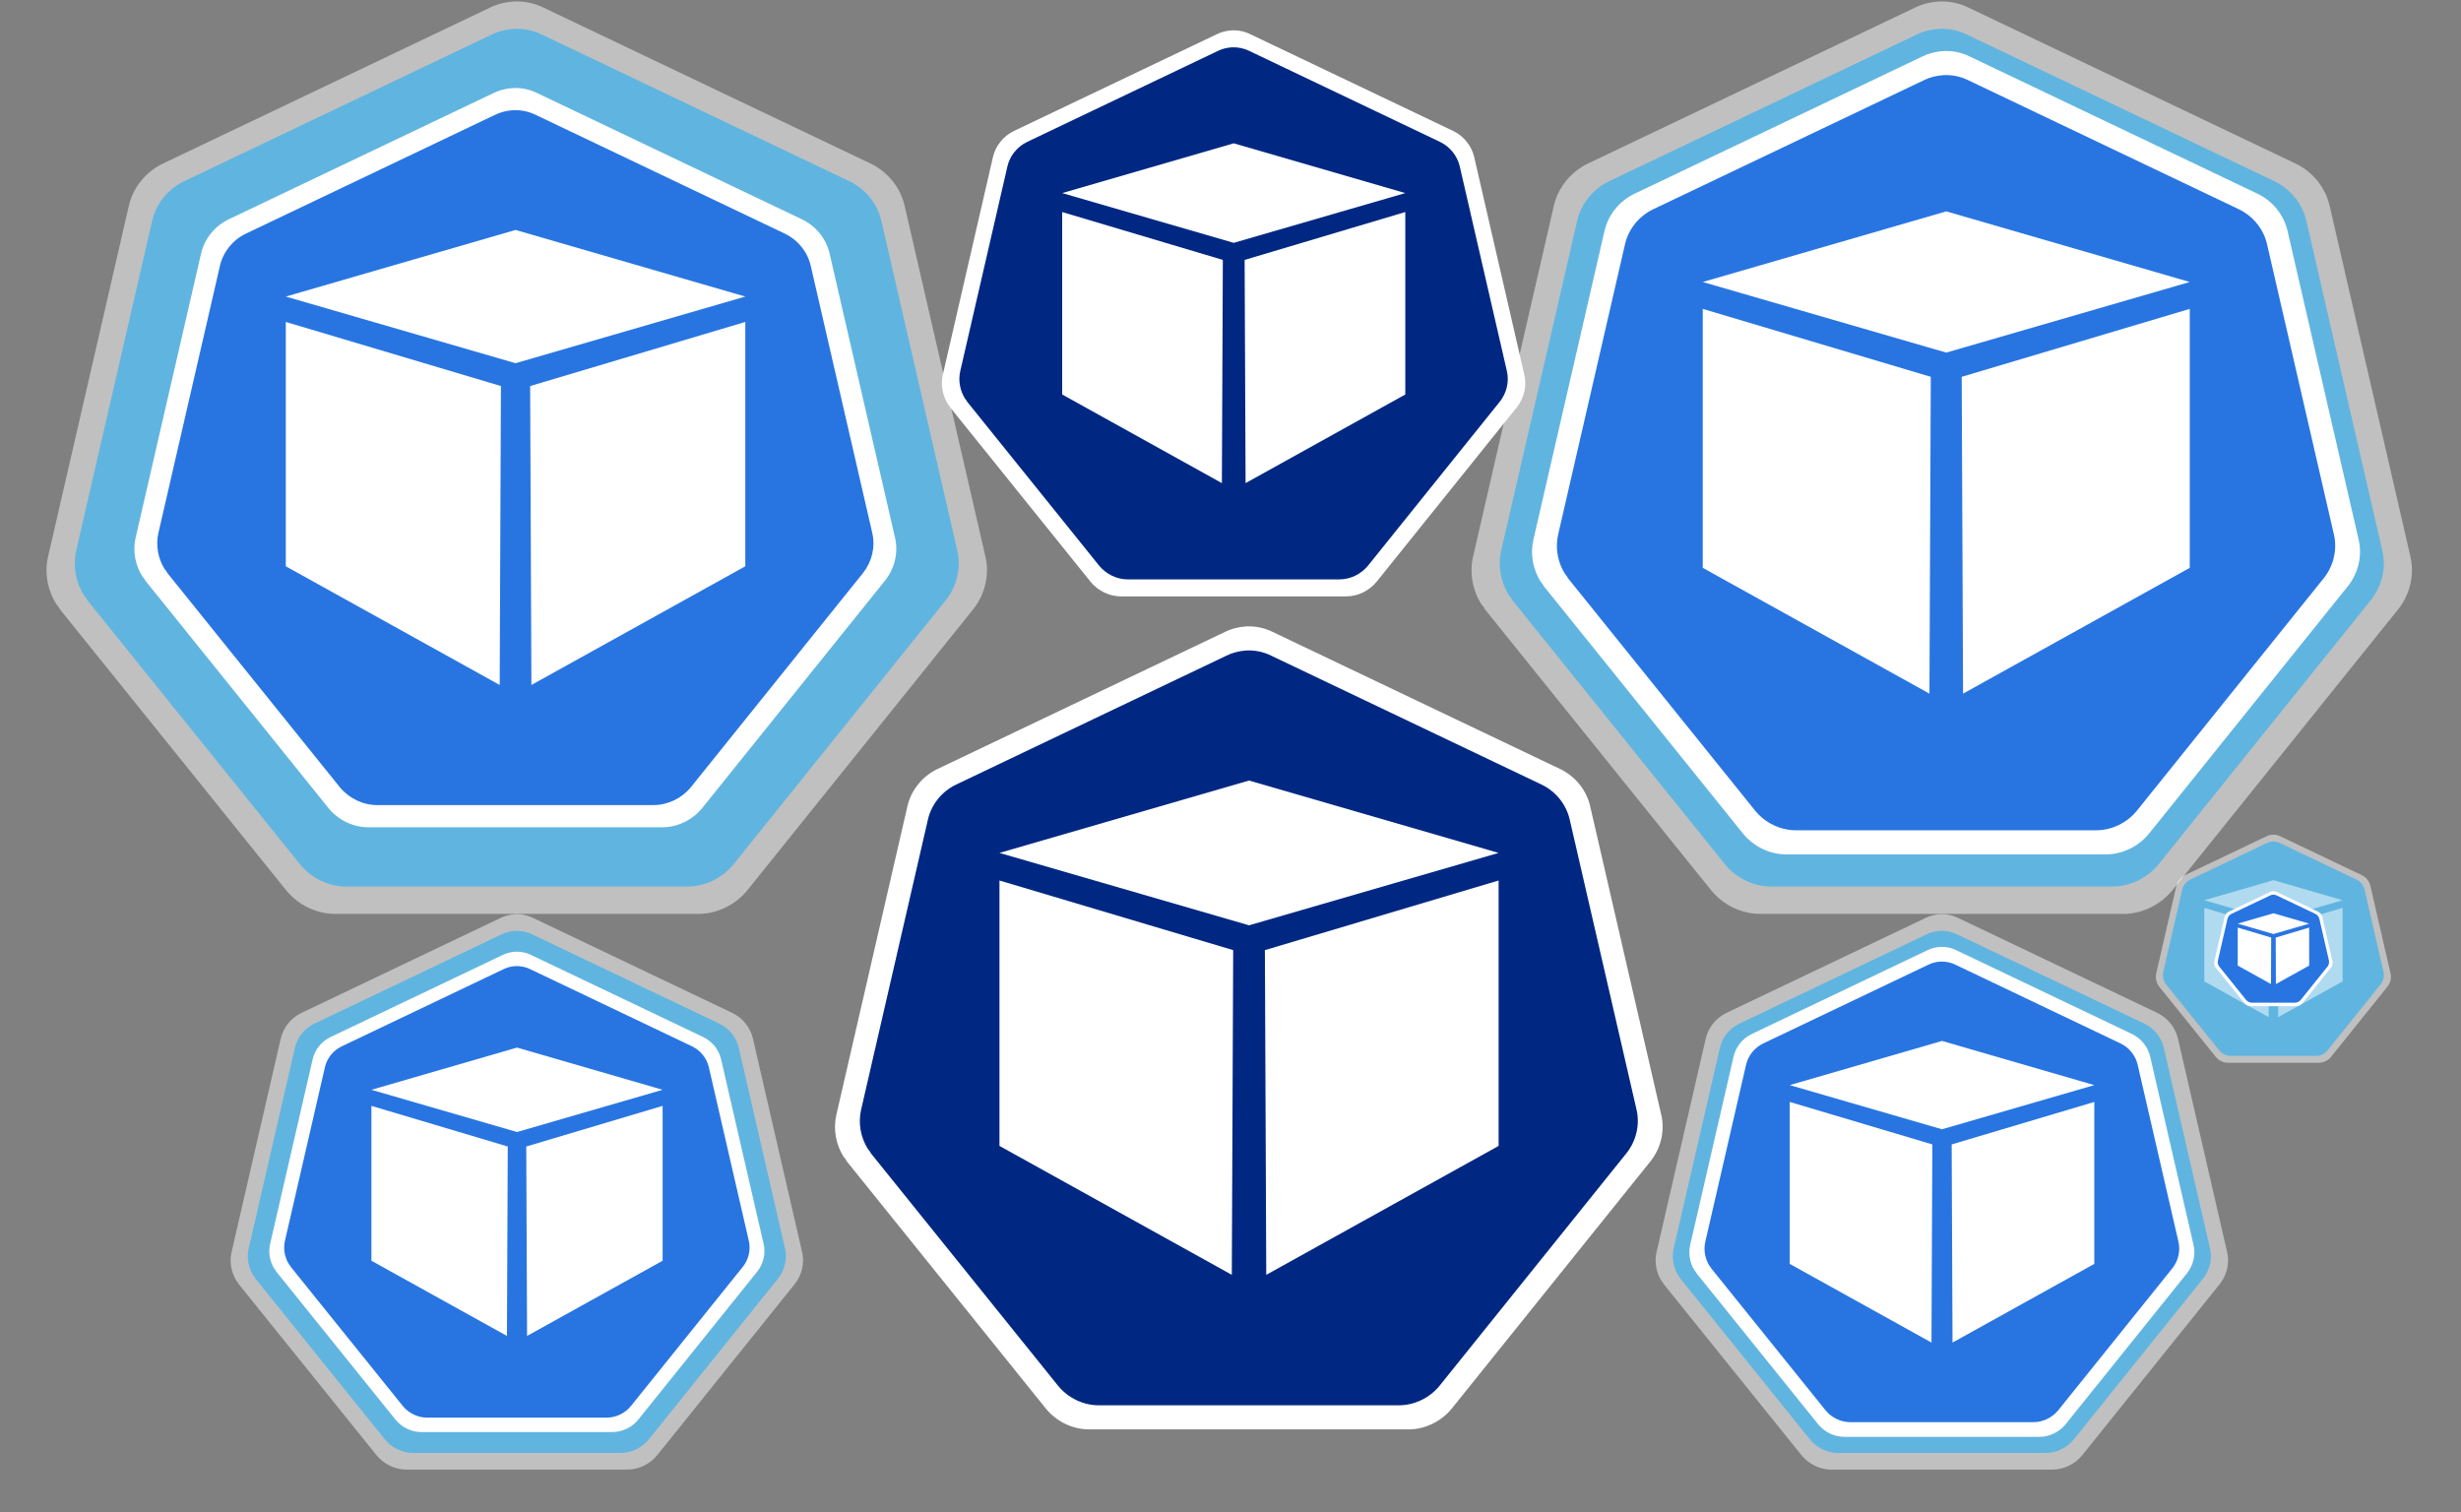 <?xml version="1.0" encoding="UTF-8"?>
<!DOCTYPE svg PUBLIC "-//W3C//DTD SVG 1.1//EN" "http://www.w3.org/Graphics/SVG/1.1/DTD/svg11.dtd">
<svg xmlns="http://www.w3.org/2000/svg" xmlns:xlink="http://www.w3.org/1999/xlink" version="1.1" width="1240px" height="762px" viewBox="-0.5 -0.5 1240 762"><rect x="-0.5" y="-0.5" width="1240" height="762" fill="#808080" stroke="none"/><defs><style type="text/css">@import url(https://fonts.googleapis.com/css?family=Roboto);&#xa;</style></defs><g><path d="M 627.34 315.14 C 623.64 315.37 619.94 316.29 616.7 317.91 L 471.74 387.04 C 464.11 390.74 458.56 397.68 456.71 405.77 L 420.88 561.36 C 419.26 568.53 420.65 576.16 424.58 582.4 C 425.27 583.1 425.73 583.79 426.2 584.71 L 526.54 709.33 C 531.85 715.8 539.94 719.73 548.27 719.73 L 709.18 719.73 C 717.5 719.73 725.6 715.8 730.91 709.33 L 831.25 584.48 C 836.34 578.01 838.42 569.45 836.57 561.36 L 800.73 405.77 C 798.89 397.68 793.34 390.74 785.71 387.04 L 640.75 317.91 C 636.59 315.83 631.96 314.91 627.34 315.14 Z" fill="#ffffff" stroke="none" pointer-events="all"/><path d="M 627.43 327.27 C 623.95 327.49 620.47 328.36 617.43 329.88 L 481.17 394.86 C 474 398.33 468.78 404.85 467.04 412.46 L 433.36 558.72 C 431.83 565.46 433.14 572.63 436.83 578.5 C 437.49 579.15 437.92 579.8 438.35 580.67 L 532.67 697.81 C 537.67 703.89 545.28 707.59 553.1 707.59 L 704.36 707.59 C 712.18 707.59 719.79 703.89 724.79 697.81 L 819.11 580.45 C 823.89 574.37 825.85 566.33 824.11 558.72 L 790.42 412.46 C 788.68 404.85 783.47 398.33 776.3 394.86 L 640.03 329.88 C 636.12 327.92 631.77 327.05 627.43 327.27 Z" fill="#002882" stroke="none" pointer-events="all"/><path d="M 754.59 443.16 L 754.59 576.89 L 637.52 641.85 L 636.83 478.24 Z M 503.09 443.16 L 503.09 576.89 L 620.16 641.85 L 620.85 478.24 Z M 503.09 429.26 L 628.84 392.79 L 754.59 429.26 L 628.84 465.74 Z" fill="#ffffff" stroke="none" pointer-events="all"/><path d="M 976.29 0.26 C 972.09 0.53 967.89 1.58 964.21 3.42 L 799.49 81.96 C 790.82 86.17 784.52 94.05 782.41 103.24 L 741.7 280.05 C 739.86 288.19 741.43 296.86 745.9 303.95 C 746.69 304.74 747.21 305.53 747.74 306.58 L 861.75 448.18 C 867.79 455.53 876.99 460 886.45 460 L 1069.29 460 C 1078.75 460 1087.94 455.53 1093.99 448.18 L 1208 306.32 C 1213.78 298.96 1216.14 289.24 1214.04 280.05 L 1173.32 103.24 C 1171.22 94.05 1164.92 86.17 1156.25 81.96 L 991.53 3.42 C 986.8 1.05 981.55 0 976.29 0.26 Z" fill-opacity="0.5" fill="#ffffff" stroke="none" pointer-events="all"/><path d="M 976.39 14.05 C 972.44 14.29 968.49 15.28 965.04 17.01 L 810.2 90.85 C 802.05 94.8 796.13 102.21 794.15 110.85 L 755.87 277.04 C 754.14 284.7 755.63 292.85 759.82 299.51 C 760.57 300.26 761.06 301 761.55 301.98 L 868.73 435.09 C 874.41 442 883.05 446.2 891.94 446.2 L 1063.81 446.2 C 1072.7 446.2 1081.35 442 1087.03 435.09 L 1194.2 301.74 C 1199.63 294.82 1201.86 285.69 1199.88 277.04 L 1161.6 110.85 C 1159.63 102.21 1153.7 94.8 1145.55 90.85 L 990.72 17.01 C 986.27 14.79 981.33 13.8 976.39 14.05 Z" fill-opacity="0.5" fill="#00aaff" stroke="none" pointer-events="all"/><path d="M 1117.35 147.82 L 1117.35 296.02 L 987.62 368 L 986.85 186.69 Z M 838.65 147.82 L 838.65 296.02 L 968.38 368 L 969.15 186.69 Z M 838.65 132.42 L 978 92 L 1117.35 132.42 L 978 172.84 Z" fill-opacity="0.5" fill="#ffffff" stroke="none" pointer-events="all"/><path d="M 978.64 25.23 C 974.94 25.46 971.24 26.39 968 28.01 L 822.97 97.16 C 815.34 100.87 809.79 107.8 807.94 115.9 L 772.09 271.56 C 770.47 278.73 771.86 286.36 775.79 292.61 C 776.48 293.3 776.95 294 777.41 294.92 L 877.79 419.59 C 883.11 426.07 891.21 430 899.53 430 L 1060.52 430 C 1068.84 430 1076.94 426.07 1082.26 419.59 L 1182.64 294.69 C 1187.73 288.22 1189.81 279.66 1187.96 271.56 L 1152.11 115.9 C 1150.26 107.8 1144.71 100.87 1137.07 97.16 L 992.05 28.01 C 987.89 25.93 983.26 25 978.64 25.23 Z" fill="#ffffff" stroke="none" pointer-events="all"/><path d="M 978.73 37.37 C 975.25 37.58 971.77 38.45 968.73 39.98 L 832.4 104.98 C 825.23 108.46 820.01 114.99 818.27 122.6 L 784.57 268.92 C 783.05 275.66 784.35 282.83 788.05 288.7 C 788.7 289.36 789.14 290.01 789.57 290.88 L 883.93 408.07 C 888.93 414.15 896.54 417.85 904.37 417.85 L 1055.69 417.85 C 1063.52 417.85 1071.13 414.15 1076.13 408.07 L 1170.49 290.66 C 1175.27 284.57 1177.23 276.53 1175.49 268.92 L 1141.79 122.6 C 1140.05 114.99 1134.83 108.46 1127.66 104.98 L 991.34 39.98 C 987.42 38.02 983.08 37.15 978.73 37.37 Z" fill="#2875e2" stroke="none" pointer-events="all"/><path d="M 1102.83 155.14 L 1102.83 285.62 L 988.61 349 L 987.93 189.37 Z M 857.45 155.14 L 857.45 285.62 L 971.67 349 L 972.35 189.37 Z M 857.45 141.59 L 980.14 106 L 1102.83 141.59 L 980.14 177.17 Z" fill="#ffffff" stroke="none" pointer-events="all"/><path d="M 258.29 0.26 C 254.09 0.53 249.89 1.58 246.21 3.42 L 81.49 81.96 C 72.82 86.17 66.52 94.05 64.41 103.24 L 23.7 280.05 C 21.86 288.19 23.43 296.86 27.9 303.95 C 28.69 304.74 29.21 305.53 29.74 306.58 L 143.75 448.18 C 149.79 455.53 158.99 460 168.45 460 L 351.29 460 C 360.75 460 369.94 455.53 375.99 448.18 L 490 306.32 C 495.78 298.96 498.14 289.24 496.04 280.05 L 455.32 103.24 C 453.22 94.05 446.92 86.17 438.25 81.96 L 273.53 3.42 C 268.8 1.05 263.55 0 258.29 0.26 Z" fill-opacity="0.5" fill="#ffffff" stroke="none" pointer-events="all"/><path d="M 258.39 14.05 C 254.44 14.29 250.49 15.28 247.04 17.01 L 92.2 90.85 C 84.05 94.8 78.13 102.21 76.15 110.85 L 37.87 277.04 C 36.14 284.7 37.63 292.85 41.82 299.51 C 42.57 300.26 43.06 301 43.55 301.98 L 150.73 435.09 C 156.41 442 165.05 446.2 173.94 446.2 L 345.81 446.2 C 354.7 446.2 363.35 442 369.03 435.09 L 476.2 301.74 C 481.63 294.82 483.86 285.69 481.88 277.04 L 443.6 110.85 C 441.63 102.21 435.7 94.8 427.55 90.85 L 272.72 17.01 C 268.27 14.79 263.33 13.8 258.39 14.05 Z" fill-opacity="0.5" fill="#00aaff" stroke="none" pointer-events="all"/><path d="M 399.35 147.82 L 399.35 296.02 L 269.62 368 L 268.85 186.69 Z M 120.65 147.82 L 120.65 296.02 L 250.38 368 L 251.15 186.69 Z M 120.65 132.42 L 260 92 L 399.35 132.42 L 260 172.84 Z" fill-opacity="0.5" fill="#ffffff" stroke="none" pointer-events="all"/><path d="M 257.88 43.87 C 254.47 44.08 251.07 44.94 248.09 46.42 L 114.63 110.06 C 107.61 113.47 102.5 119.85 100.8 127.3 L 67.81 270.55 C 66.32 277.14 67.6 284.17 71.22 289.91 C 71.85 290.55 72.28 291.19 72.71 292.04 L 165.08 406.76 C 169.97 412.72 177.42 416.34 185.09 416.34 L 333.22 416.34 C 340.88 416.34 348.33 412.72 353.23 406.76 L 445.6 291.83 C 450.28 285.87 452.2 278 450.5 270.55 L 417.51 127.3 C 415.8 119.85 410.7 113.47 403.67 110.06 L 270.22 46.42 C 266.39 44.51 262.13 43.66 257.88 43.87 Z" fill="#ffffff" stroke="none" pointer-events="all"/><path d="M 257.96 55.04 C 254.76 55.24 251.56 56.04 248.76 57.44 L 123.31 117.26 C 116.71 120.46 111.91 126.46 110.31 133.47 L 79.3 268.11 C 77.9 274.32 79.1 280.92 82.5 286.32 C 83.1 286.92 83.5 287.52 83.9 288.32 L 170.73 396.16 C 175.33 401.76 182.33 405.16 189.54 405.16 L 328.78 405.16 C 335.99 405.16 342.99 401.76 347.59 396.16 L 434.42 288.12 C 438.82 282.52 440.62 275.12 439.02 268.11 L 408.01 133.47 C 406.41 126.46 401.61 120.46 395.01 117.26 L 269.56 57.44 C 265.96 55.64 261.96 54.84 257.96 55.04 Z" fill="#2875e2" stroke="none" pointer-events="all"/><path d="M 375.02 161.72 L 375.02 284.84 L 267.25 344.64 L 266.62 194.02 Z M 143.5 161.72 L 143.5 284.84 L 251.27 344.64 L 251.9 194.02 Z M 143.5 148.93 L 259.26 115.36 L 375.02 148.93 L 259.26 182.51 Z" fill="#ffffff" stroke="none" pointer-events="all"/><path d="M 258.96 460.16 C 256.4 460.32 253.84 460.96 251.6 462.08 L 151.34 509.89 C 146.06 512.45 142.23 517.24 140.95 522.84 L 116.16 630.46 C 115.04 635.41 116 640.69 118.72 645.01 C 119.2 645.49 119.52 645.97 119.84 646.61 L 189.24 732.79 C 192.92 737.27 198.51 739.99 204.27 739.99 L 315.56 739.99 C 321.32 739.99 326.91 737.27 330.59 732.79 L 399.99 646.45 C 403.51 641.97 404.95 636.05 403.67 630.46 L 378.88 522.84 C 377.6 517.24 373.76 512.45 368.49 509.89 L 268.23 462.08 C 265.35 460.64 262.15 460 258.96 460.16 Z" fill-opacity="0.5" fill="#ffffff" stroke="none" pointer-events="all"/><path d="M 259.02 468.55 C 256.61 468.7 254.21 469.3 252.1 470.35 L 157.86 515.3 C 152.9 517.7 149.29 522.21 148.09 527.47 L 124.79 628.63 C 123.74 633.29 124.64 638.25 127.2 642.31 C 127.65 642.76 127.95 643.21 128.25 643.81 L 193.48 724.83 C 196.94 729.03 202.2 731.59 207.61 731.59 L 312.23 731.59 C 317.64 731.59 322.9 729.03 326.36 724.83 L 391.59 643.66 C 394.9 639.45 396.25 633.89 395.05 628.63 L 371.75 527.47 C 370.55 522.21 366.94 517.7 361.98 515.3 L 267.74 470.35 C 265.03 469 262.02 468.4 259.02 468.55 Z" fill-opacity="0.5" fill="#00aaff" stroke="none" pointer-events="all"/><path d="M 344.81 549.97 L 344.81 640.18 L 265.85 683.99 L 265.38 573.64 Z M 175.18 549.97 L 175.18 640.18 L 254.14 683.99 L 254.61 573.64 Z M 175.18 540.6 L 259.99 516 L 344.81 540.6 L 259.99 565.2 Z" fill-opacity="0.5" fill="#ffffff" stroke="none" pointer-events="all"/><path d="M 259.1 479.04 C 256.89 479.18 254.68 479.73 252.74 480.7 L 166.02 522.05 C 161.45 524.27 158.14 528.41 157.03 533.26 L 135.59 626.34 C 134.62 630.63 135.45 635.19 137.8 638.92 C 138.22 639.34 138.5 639.75 138.77 640.31 L 198.8 714.86 C 201.98 718.73 206.82 721.08 211.8 721.08 L 308.06 721.08 C 313.04 721.08 317.88 718.73 321.06 714.86 L 381.09 640.17 C 384.13 636.3 385.38 631.18 384.27 626.34 L 362.83 533.26 C 361.73 528.41 358.41 524.27 353.84 522.05 L 267.12 480.7 C 264.63 479.45 261.87 478.9 259.1 479.04 Z" fill="#ffffff" stroke="none" pointer-events="all"/><path d="M 259.15 486.3 C 257.07 486.43 254.99 486.95 253.17 487.86 L 171.66 526.73 C 167.37 528.81 164.25 532.71 163.21 537.26 L 143.06 624.76 C 142.15 628.79 142.93 633.08 145.14 636.59 C 145.53 636.98 145.79 637.37 146.05 637.89 L 202.47 707.96 C 205.46 711.6 210.01 713.81 214.69 713.81 L 305.18 713.81 C 309.86 713.81 314.41 711.6 317.4 707.96 L 373.82 637.76 C 376.68 634.12 377.85 629.31 376.81 624.76 L 356.66 537.26 C 355.62 532.71 352.5 528.81 348.21 526.73 L 266.7 487.86 C 264.36 486.69 261.76 486.17 259.15 486.3 Z" fill="#2875e2" stroke="none" pointer-events="all"/><path d="M 333.36 556.72 L 333.36 634.75 L 265.07 672.64 L 264.66 577.19 Z M 186.64 556.72 L 186.64 634.75 L 254.93 672.64 L 255.34 577.19 Z M 186.64 548.62 L 260 527.34 L 333.36 548.62 L 260 569.89 Z" fill="#ffffff" stroke="none" pointer-events="all"/><path d="M 976.96 460.16 C 974.4 460.32 971.84 460.96 969.6 462.08 L 869.34 509.89 C 864.07 512.45 860.23 517.25 858.95 522.84 L 834.16 630.46 C 833.04 635.42 834 640.7 836.72 645.01 C 837.2 645.49 837.52 645.97 837.84 646.61 L 907.24 732.8 C 910.92 737.28 916.52 740 922.27 740 L 1033.57 740 C 1039.32 740 1044.92 737.28 1048.6 732.8 L 1118 646.45 C 1121.52 641.98 1122.96 636.06 1121.68 630.46 L 1096.89 522.84 C 1095.61 517.25 1091.77 512.45 1086.5 509.89 L 986.24 462.08 C 983.36 460.64 980.16 460 976.96 460.16 Z" fill-opacity="0.5" fill="#ffffff" stroke="none" pointer-events="all"/><path d="M 977.02 468.55 C 974.62 468.7 972.21 469.3 970.11 470.35 L 875.86 515.3 C 870.9 517.7 867.29 522.21 866.09 527.47 L 842.79 628.63 C 841.74 633.29 842.64 638.25 845.2 642.31 C 845.65 642.76 845.95 643.22 846.25 643.82 L 911.49 724.84 C 914.94 729.04 920.2 731.6 925.62 731.6 L 1030.23 731.6 C 1035.65 731.6 1040.91 729.04 1044.36 724.84 L 1109.6 643.67 C 1112.91 639.46 1114.26 633.9 1113.06 628.63 L 1089.76 527.47 C 1088.56 522.21 1084.95 517.7 1079.99 515.3 L 985.74 470.35 C 983.04 469 980.03 468.4 977.02 468.55 Z" fill-opacity="0.5" fill="#00aaff" stroke="none" pointer-events="all"/><path d="M 1062.82 549.97 L 1062.82 640.18 L 983.86 684 L 983.39 573.64 Z M 893.18 549.97 L 893.18 640.18 L 972.14 684 L 972.61 573.64 Z M 893.18 540.6 L 978 516 L 1062.82 540.6 L 978 565.21 Z" fill-opacity="0.5" fill="#ffffff" stroke="none" pointer-events="all"/><path d="M 977.08 476.62 C 974.83 476.77 972.57 477.33 970.59 478.32 L 882.14 520.5 C 877.49 522.75 874.1 526.99 872.97 531.92 L 851.11 626.86 C 850.12 631.24 850.97 635.89 853.36 639.7 C 853.79 640.12 854.07 640.55 854.35 641.11 L 915.58 717.15 C 918.82 721.1 923.76 723.5 928.84 723.5 L 1027.02 723.5 C 1032.1 723.5 1037.04 721.1 1040.28 717.15 L 1101.51 640.97 C 1104.61 637.02 1105.88 631.8 1104.75 626.86 L 1082.89 531.92 C 1081.76 526.99 1078.37 522.75 1073.72 520.5 L 985.27 478.32 C 982.73 477.05 979.9 476.48 977.08 476.62 Z" fill="#ffffff" stroke="none" pointer-events="all"/><path d="M 977.14 484.03 C 975.02 484.16 972.89 484.69 971.04 485.62 L 887.89 525.27 C 883.52 527.39 880.34 531.37 879.27 536.01 L 858.72 625.25 C 857.79 629.36 858.59 633.74 860.84 637.32 C 861.24 637.72 861.51 638.11 861.77 638.64 L 919.32 710.12 C 922.37 713.83 927.01 716.09 931.79 716.09 L 1024.08 716.09 C 1028.85 716.09 1033.5 713.83 1036.55 710.12 L 1094.1 638.51 C 1097.01 634.8 1098.21 629.89 1097.15 625.25 L 1076.59 536.01 C 1075.53 531.37 1072.35 527.39 1067.97 525.27 L 984.83 485.62 C 982.44 484.42 979.79 483.89 977.14 484.03 Z" fill="#2875e2" stroke="none" pointer-events="all"/><path d="M 1054.73 554.74 L 1054.73 636.34 L 983.3 675.98 L 982.87 576.14 Z M 901.27 554.74 L 901.27 636.34 L 972.7 675.98 L 973.13 576.14 Z M 901.27 546.26 L 978 524 L 1054.73 546.26 L 978 568.51 Z" fill="#ffffff" stroke="none" pointer-events="all"/><path d="M 1144.57 420.07 C 1143.52 420.13 1142.47 420.39 1141.55 420.85 L 1100.37 440.49 C 1098.21 441.54 1096.63 443.51 1096.1 445.81 L 1085.92 490.01 C 1085.46 492.05 1085.86 494.21 1086.97 495.99 C 1087.17 496.19 1087.3 496.38 1087.43 496.64 L 1115.94 532.04 C 1117.45 533.88 1119.75 535 1122.11 535 L 1167.82 535 C 1170.19 535 1172.49 533.88 1174 532.04 L 1202.5 496.58 C 1203.94 494.74 1204.54 492.31 1204.01 490.01 L 1193.83 445.81 C 1193.31 443.51 1191.73 441.54 1189.56 440.49 L 1148.38 420.85 C 1147.2 420.26 1145.89 420 1144.57 420.07 Z" fill-opacity="0.5" fill="#ffffff" stroke="none" pointer-events="all"/><path d="M 1144.6 423.51 C 1143.61 423.57 1142.62 423.82 1141.76 424.25 L 1103.05 442.71 C 1101.01 443.7 1099.53 445.55 1099.04 447.71 L 1089.47 489.26 C 1089.04 491.17 1089.41 493.21 1090.46 494.88 C 1090.64 495.06 1090.76 495.25 1090.89 495.5 L 1117.68 528.77 C 1119.1 530.5 1121.26 531.55 1123.48 531.55 L 1166.45 531.55 C 1168.68 531.55 1170.84 530.5 1172.26 528.77 L 1199.05 495.43 C 1200.41 493.71 1200.96 491.42 1200.47 489.26 L 1190.9 447.71 C 1190.41 445.55 1188.93 443.7 1186.89 442.71 L 1148.18 424.25 C 1147.07 423.7 1145.83 423.45 1144.6 423.51 Z" fill-opacity="0.5" fill="#00aaff" stroke="none" pointer-events="all"/><path d="M 1179.84 456.95 L 1179.84 494 L 1147.41 512 L 1147.21 466.67 Z M 1110.16 456.95 L 1110.16 494 L 1142.59 512 L 1142.79 466.67 Z M 1110.16 453.1 L 1145 443 L 1179.84 453.1 L 1145 463.21 Z" fill-opacity="0.5" fill="#ffffff" stroke="none" pointer-events="all"/><path d="M 1144.78 448.56 C 1144.26 448.59 1143.73 448.72 1143.26 448.96 L 1122.51 458.85 C 1121.42 459.38 1120.63 460.37 1120.36 461.53 L 1115.23 483.8 C 1115 484.83 1115.2 485.92 1115.76 486.82 C 1115.86 486.92 1115.93 487.01 1115.99 487.15 L 1130.36 504.98 C 1131.12 505.91 1132.28 506.47 1133.47 506.47 L 1156.5 506.47 C 1157.69 506.47 1158.85 505.91 1159.61 504.98 L 1173.97 487.11 C 1174.7 486.19 1175 484.96 1174.74 483.8 L 1169.61 461.53 C 1169.34 460.37 1168.55 459.38 1167.45 458.85 L 1146.7 448.96 C 1146.11 448.66 1145.45 448.53 1144.78 448.56 Z" fill="#ffffff" stroke="none" pointer-events="all"/><path d="M 1144.8 450.3 C 1144.3 450.33 1143.8 450.45 1143.37 450.67 L 1123.86 459.97 C 1122.84 460.47 1122.09 461.4 1121.84 462.49 L 1117.02 483.43 C 1116.8 484.39 1116.99 485.42 1117.52 486.26 C 1117.61 486.35 1117.67 486.44 1117.73 486.57 L 1131.23 503.34 C 1131.95 504.21 1133.04 504.74 1134.16 504.74 L 1155.81 504.74 C 1156.93 504.74 1158.02 504.21 1158.73 503.34 L 1172.24 486.54 C 1172.92 485.67 1173.2 484.52 1172.95 483.43 L 1168.13 462.49 C 1167.88 461.4 1167.13 460.47 1166.11 459.97 L 1146.6 450.67 C 1146.04 450.39 1145.42 450.26 1144.8 450.3 Z" fill="#2875e2" stroke="none" pointer-events="all"/><path d="M 1163 466.88 L 1163 486.03 L 1146.24 495.33 L 1146.14 471.91 Z M 1127 466.88 L 1127 486.03 L 1143.76 495.33 L 1143.86 471.91 Z M 1127 464.9 L 1145 459.67 L 1163 464.9 L 1145 470.12 Z" fill="#ffffff" stroke="none" pointer-events="all"/><path d="M 620.07 14.8 C 617.46 14.97 614.86 15.62 612.57 16.76 L 510.39 65.49 C 505.01 68.09 501.1 72.98 499.8 78.69 L 474.54 188.37 C 473.4 193.42 474.38 198.8 477.15 203.2 C 477.64 203.68 477.96 204.17 478.29 204.83 L 549.02 292.67 C 552.76 297.23 558.47 300 564.34 300 L 677.76 300 C 683.63 300 689.33 297.23 693.08 292.67 L 763.81 204.66 C 767.4 200.1 768.86 194.07 767.56 188.37 L 742.3 78.69 C 740.99 72.98 737.08 68.09 731.7 65.49 L 629.52 16.76 C 626.59 15.29 623.33 14.64 620.07 14.8 Z" fill="#ffffff" stroke="none" pointer-events="all"/><path d="M 620.13 23.35 C 617.68 23.51 615.23 24.12 613.09 25.19 L 517.04 71 C 511.98 73.45 508.3 78.04 507.08 83.41 L 483.33 186.5 C 482.26 191.25 483.18 196.31 485.79 200.44 C 486.24 200.9 486.55 201.36 486.86 201.98 L 553.34 284.55 C 556.87 288.83 562.23 291.44 567.74 291.44 L 674.36 291.44 C 679.88 291.44 685.24 288.83 688.76 284.55 L 755.25 201.82 C 758.62 197.53 760 191.86 758.77 186.5 L 735.03 83.41 C 733.8 78.04 730.13 73.45 725.07 71 L 629.02 25.19 C 626.26 23.81 623.2 23.2 620.13 23.35 Z" fill="#002882" stroke="none" pointer-events="all"/><path d="M 707.57 106.34 L 707.57 198.27 L 627.1 242.93 L 626.62 130.46 Z M 534.69 106.34 L 534.69 198.27 L 615.16 242.93 L 615.64 130.46 Z M 534.69 96.79 L 621.13 71.71 L 707.57 96.79 L 621.13 121.86 Z" fill="#ffffff" stroke="none" pointer-events="all"/></g></svg>